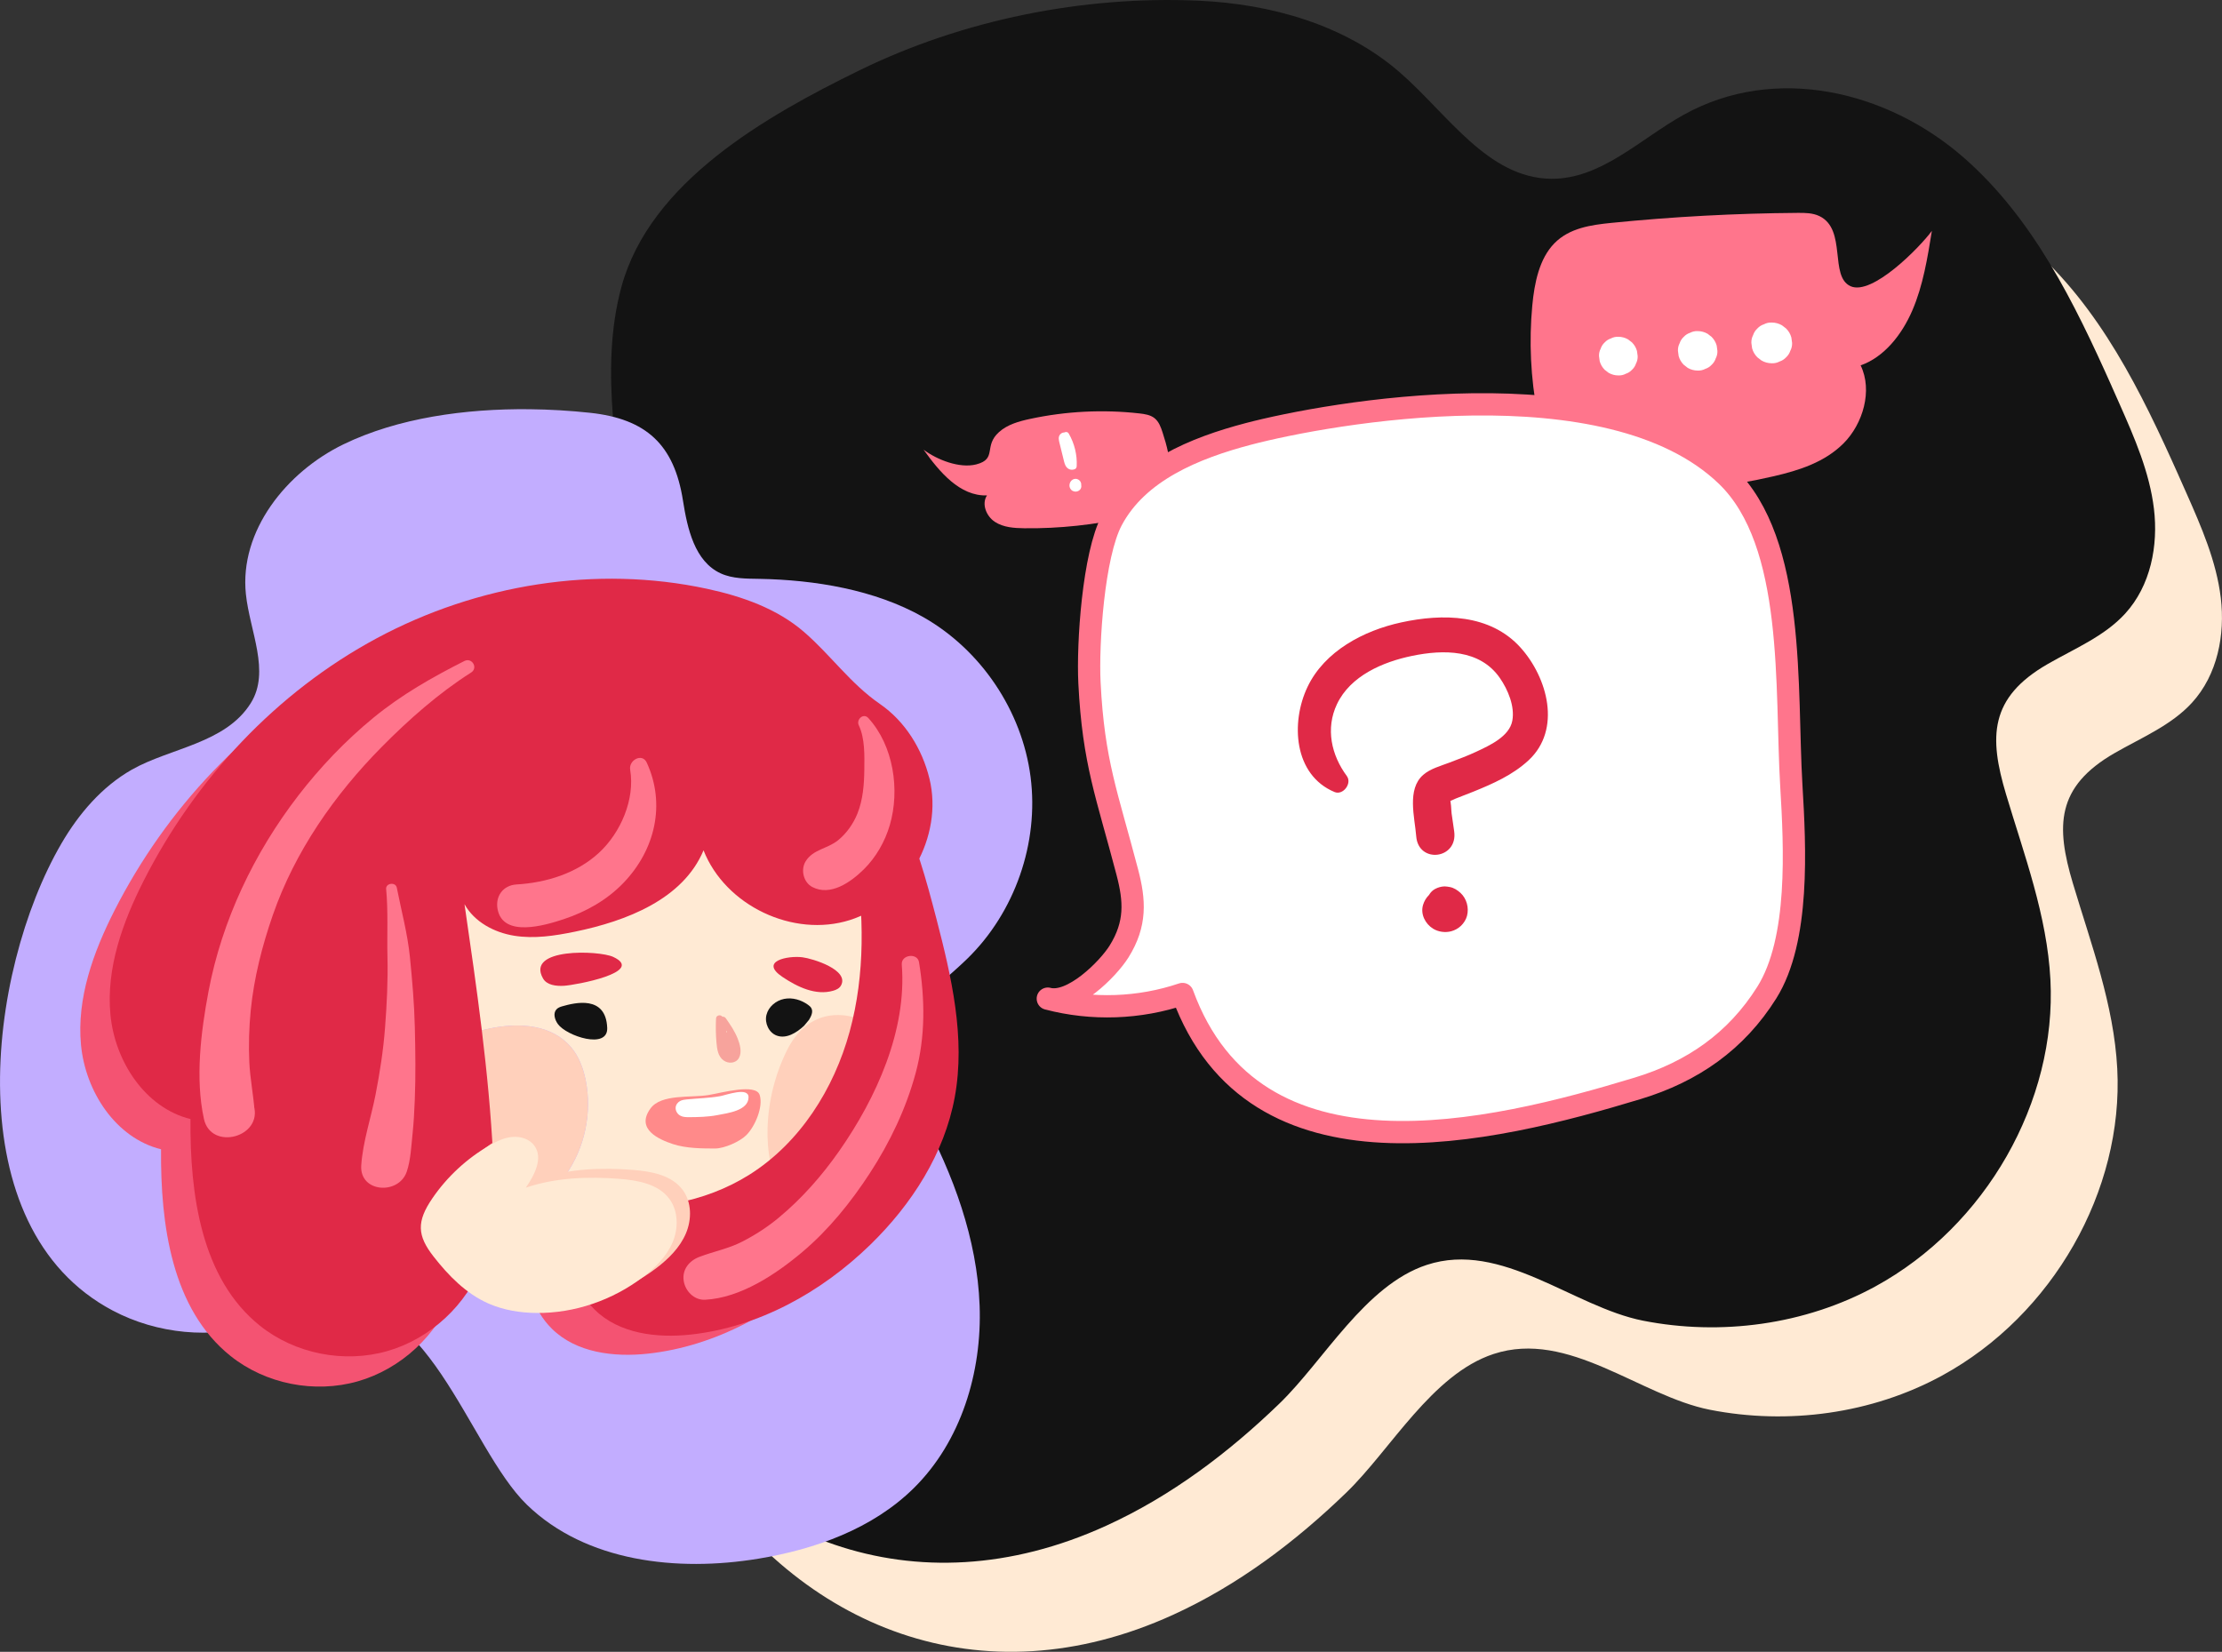 <?xml version="1.0" encoding="UTF-8"?><svg id="Layer_2" xmlns="http://www.w3.org/2000/svg" viewBox="0 0 997.28 741.51"><rect x="0" y="0" width="997.28" height="741.51" fill="#333333" stroke="none"/><defs><style>.cls-1{fill:#e02947;}.cls-2,.cls-3{fill:#fff;}.cls-4{fill:#ffead4;}.cls-5{fill:#ffd0bb;}.cls-6{fill:#131313;}.cls-7{fill:#ff758c;}.cls-8{fill:#f7a39c;}.cls-9{fill:#f45372;}.cls-3{stroke:#ff758c;stroke-linecap:round;stroke-linejoin:round;stroke-width:10px;}.cls-10{fill:#c2adff;}.cls-11{fill:#ff8a8a;}</style></defs><g id="QOTD"><g><path class="cls-4" d="M977.76,213.35c-16.81-37.62-35.36-75.48-66.47-102.67-34.17-29.87-84.6-42.06-125.76-19.08-19.5,10.89-37.1,28.93-59.44,28.65-28.39-.35-46.39-29.11-67.82-47.74-24.58-21.37-57.77-30.75-90.31-32.21-51.79-2.31-105.79,8.54-152.32,31.31-41.9,20.51-93.83,49.99-106.7,97.06-5.22,19.1-5.35,39.07-3.83,58.62,1.99,25.75,9.81,43.91,27.29,62.65,15.88,17.02,37.85,35.32,37.55,60.66-.67,57.44-61.43,97.09-83.47,150.85-20.96,51.14-4.01,109.47,25.14,155.4,47.07,74.17,128.95,107.16,214.78,68.08,29.18-13.28,54.98-32.79,77.83-54.88,19.97-19.31,38.48-53.17,66.13-62.25,33.66-11.06,65.67,18.85,97.07,25.04,34.86,6.87,72.67,1.9,104.3-15.39,49.55-27.08,81.43-82.98,78.54-137.73-1.52-28.83-11.76-55.9-19.92-83.21-7.66-25.63-7.58-43.32,18.73-58.45,12.05-6.93,25.41-12.41,34.73-22.61,11.49-12.57,14.9-30.56,12.93-47.04-1.98-16.49-8.73-31.91-15.43-47.05-1.18-2.67-2.37-5.34-3.56-8.01Z"/><path class="cls-6" d="M947.76,173.35c-16.81-37.62-35.36-75.48-66.47-102.67-34.17-29.87-84.6-42.06-125.76-19.08-19.5,10.89-37.1,28.93-59.44,28.65-28.39-.35-46.39-29.11-67.82-47.74C603.69,11.14,570.5,1.76,537.96,.31c-51.79-2.31-105.79,8.54-152.32,31.31-41.9,20.51-93.83,49.99-106.7,97.06-5.22,19.1-5.35,39.07-3.83,58.62,1.99,25.75,9.81,43.91,27.29,62.65,15.88,17.02,37.85,35.32,37.55,60.66-.67,57.44-61.43,97.09-83.47,150.85-20.96,51.14-4.01,109.47,25.14,155.4,47.07,74.17,128.95,107.16,214.78,68.08,29.18-13.28,54.98-32.79,77.83-54.88,19.97-19.31,38.48-53.17,66.13-62.25,33.66-11.06,65.67,18.85,97.07,25.04,34.86,6.87,72.67,1.9,104.3-15.39,49.55-27.08,81.43-82.98,78.54-137.73-1.52-28.83-11.76-55.9-19.92-83.21-7.66-25.63-7.58-43.32,18.73-58.45,12.05-6.93,25.41-12.41,34.73-22.61,11.49-12.57,14.9-30.56,12.93-47.04-1.98-16.49-8.73-31.91-15.43-47.05-1.18-2.67-2.37-5.34-3.56-8.01Z"/><path class="cls-10" d="M237.55,183.7c-28.61-.3-58.94,3.87-83.45,15.78-25.62,12.45-46.7,38.88-43.74,67.21,1.74,16.65,11.07,34.71,2.21,48.91-11.34,18.17-36.2,20.13-53.38,29.88-13.44,7.63-23.85,19.82-31.63,33.18-33.52,57.57-47.44,172.46,23.06,209.66,19.97,10.54,44.15,12.82,65.74,6.19,9.02-2.77,17.58-7.01,26.8-9.01,48.55-10.5,66.65,64.16,93.38,90.02,26.48,25.63,67.41,30.16,103.77,24.18,25.61-4.21,51.3-13.43,69.78-31.65,21.3-21,30.69-52.12,29.58-82.01-1.11-29.89-11.81-58.73-25.95-85.09-5.15-9.6-10.95-19.72-10.05-30.57,1.41-17.12,18.11-27.98,30.42-39.97,21.42-20.85,32.28-52.04,28.45-81.68-3.83-29.64-22.26-57.04-48.27-71.77-21.73-12.3-48.67-16.65-73.34-17.11-5.94-.11-12.12,0-17.51-2.48-11.64-5.37-14.91-20.05-16.9-32.71-3.94-25.06-16.45-36.65-41.73-39.36-8.71-.93-17.88-1.51-27.22-1.6Z"/><path class="cls-9" d="M403.96,363.14c6.32,25.95-10.24,55.36-35.7,63.43-25.46,8.07-55.93-6.45-65.71-31.29-9.16,21.93-34.55,31.77-57.83,36.54-8.93,1.83-18.13,3.25-27.14,1.8s-17.88-6.19-22.31-14.15c5.47,37.61,10.94,75.29,12.85,113.25,.81,16.09,.91,32.66-4.74,47.74-7.08,18.87-23.4,34.07-42.78,39.61-19.38,5.54-41.35,1.23-57.1-11.35-26.43-21.11-31.5-58.98-31.22-92.81-20.39-5.05-33.96-25.98-35.93-46.89-1.97-20.91,5.52-41.59,15.04-60.31,23.13-45.48,59.54-84.48,104.49-108.63,44.95-24.15,98.39-32.95,148.26-22.2,15.72,3.39,31.44,8.89,43.58,19.43,12.06,10.48,20.74,23.12,34.03,32.29,11.26,7.77,18.95,20.15,22.21,33.55Z"/><path class="cls-9" d="M401.01,420.76c-4.49-17.27-9.25-34.7-17.25-50.74-7.61-15.26-14.87-16.63-26.45-11.03,3.57,11.27,5.62,23.15,7.18,33.19,4.11,26.39,4.69,53.73-2.36,79.49-7.05,25.76-22.32,49.89-44.9,64.15-20.3,12.81-45.44,16.93-69.23,13.69-5.1-.7-10.13-1.73-15.1-3.03,.11,5.68,.51,11.37,1.26,17.02,1.57,11.99,4.92,24.43,13.51,32.94,10.91,10.82,27.85,12.87,43.12,11.21,30.43-3.31,58.68-18.98,80.61-40.33,18.53-18.04,33.25-40.84,37.91-66.28,4.89-26.69-1.48-54.03-8.3-80.29Z"/><g><path class="cls-4" d="M384.7,383.62c-1.57-10.05-3.62-21.93-7.18-33.19-4.43-13.97-11.19-27-22.28-34.42-20.04-13.4-38.03-23.62-63.3-20.88-23.97,2.61-45.99,14.54-65.5,28.71-24.79,18.02-47.11,40.7-59.32,68.81-12.21,28.11-13.05,62.24,2.88,88.43,2.06,3.38,4.36,6.59,6.86,9.64,1.53-4.48,3.95-8.51,7.43-11.74,15.88-14.7,55.33-28.56,72.01-8.9,3.55,4.19,5.51,9.52,6.58,14.91,2.89,14.49-.37,30.11-8.83,42.23-2.22,3.18-4.8,6.11-7.65,8.74,2.22,.71,4.46,1.36,6.72,1.95,4.96,1.3,10,2.34,15.1,3.03,23.79,3.24,48.93-.88,69.23-13.69,22.59-14.26,37.85-38.39,44.9-64.15,7.05-25.76,6.48-53.1,2.36-79.49Z"/><path class="cls-5" d="M254.04,527.22c8.46-12.12,11.73-27.74,8.83-42.23-1.07-5.38-3.03-10.72-6.58-14.91-16.68-19.66-56.13-5.79-72.01,8.9-3.48,3.22-5.91,7.25-7.43,11.74,7.22,8.82,16.09,16.34,25.44,22.92,13.51,9.51,28.38,17.31,44.09,22.32,2.85-2.63,5.43-5.56,7.65-8.74Z"/></g><path class="cls-5" d="M353.23,471.44c-5.37,10.82-8.38,22.81-8.73,34.88-.31,10.43,1.48,21.26,7.3,29.92s16.24,14.69,26.57,13.25c5.34-.74,10.27-3.36,14.55-6.64,14.08-10.77,21.6-28.77,21.88-46.49,.47-30.19-44.22-59.85-61.56-24.93Z"/><path class="cls-1" d="M420.22,412.19c-4.49-17.27-9.25-34.7-17.25-50.74-7.61-15.26-14.87-16.63-26.45-11.03,3.57,11.27,5.62,23.15,7.18,33.19,4.11,26.39,4.69,53.73-2.36,79.49-7.05,25.76-22.32,49.89-44.9,64.15-20.3,12.81-45.44,16.93-69.23,13.69-5.1-.7-10.13-1.73-15.1-3.03,.11,5.68,.51,11.37,1.26,17.02,1.57,11.99,4.92,24.43,13.51,32.94,10.91,10.82,27.85,12.87,43.12,11.21,30.43-3.31,58.68-18.98,80.61-40.33,18.53-18.04,33.25-40.84,37.91-66.28,4.89-26.69-1.48-54.03-8.3-80.29Z"/><path class="cls-1" d="M417.17,349.57c6.32,25.95-10.24,55.36-35.7,63.43s-55.93-6.45-65.71-31.29c-9.16,21.93-34.55,31.77-57.83,36.54-8.93,1.83-18.13,3.25-27.14,1.8s-17.88-6.19-22.31-14.15c5.47,37.61,10.94,75.29,12.85,113.25,.81,16.09,.91,32.66-4.74,47.74-7.08,18.87-23.4,34.07-42.78,39.61s-41.35,1.23-57.1-11.35c-26.43-21.11-31.5-58.98-31.22-92.81-20.39-5.05-33.96-25.98-35.93-46.89-1.97-20.91,5.52-41.59,15.04-60.31,23.13-45.48,59.54-84.48,104.49-108.63,44.95-24.15,98.39-32.95,148.26-22.2,15.72,3.39,31.44,8.89,43.58,19.43,12.06,10.48,20.74,23.12,34.03,32.29,11.26,7.77,18.95,20.15,22.21,33.55Z"/><path class="cls-8" d="M321.37,457.23c-.18,3.56-.12,7.13,.19,10.68,.26,2.92,.62,6.24,3.18,8.1,2.19,1.59,5.55,1.41,6.94-1.15s.42-6.09-.59-8.64c-1.31-3.31-3.3-6.24-5.34-9.14-.82-1.17-2.78-.82-2.8,.76-.02,2.87-.04,5.74-.06,8.61-.02,2.17-.41,5.26,2.03,6.33,2.04,.9,4.32-.72,4.92-2.69,.74-2.44-1.05-4.69-2.59-6.36-.76-.82-2.24-.41-2.51,.66-.77,3.12-.25,6.44,1.54,9.12,.53,.79,1.65,1.02,2.36,.3,2.07-2.1,2.07-5.66-.06-7.73-.61-.6-1.5-.54-2.12,0-2.66,2.28-2.62,7,.18,9.17,.94,.72,2.07,.47,2.51-.66,.98-2.51,.69-5.35-.66-7.66-.97-1.67-3.57-.16-2.59,1.51s1.06,3.56,.36,5.35l2.51-.66c-1.58-1.22-1.72-3.6-.18-4.93h-2.12c.96,.93,1.01,2.52,.06,3.49l2.36,.3c-1.35-2.03-1.82-4.44-1.23-6.81l-2.51,.66c.72,.78,2.22,2.22,1.82,3.44-.08,.25-.47,.78-.8,.75-.15-.02-.21-.41-.25-.66-.22-1.78,0-3.71,0-5.51,.02-2.01,.03-4.02,.05-6.03l-2.8,.76c1.85,2.63,3.75,5.3,4.99,8.28,.58,1.4,1.07,2.95,1.18,4.47,.07,.96,.07,2.48-1.14,2.7-1.04,.19-2.05-.59-2.55-1.43-.74-1.25-.89-2.77-1.03-4.19-.36-3.73-.43-7.47-.24-11.21,.1-1.93-2.9-1.92-3,0h0Z"/><path class="cls-6" d="M252.36,451.72c-.96,.27-1.94,.64-2.61,1.38-1.63,1.77-.76,4.67,.65,6.61,3.89,5.37,22.5,11.56,22.13,1.72-.56-14.87-14.62-11.29-20.17-9.71Z"/><path class="cls-6" d="M363.09,457.81c.96-1.58,1.94-3.53,1.1-5.18-.34-.66-.93-1.15-1.53-1.58-3.06-2.21-6.99-3.38-10.7-2.65-3.71,.73-7.06,3.53-7.96,7.19s1.06,7.97,4.61,9.28c4.3,1.59,8.92-1.27,12.27-4.39"/><path class="cls-1" d="M243.72,439.22c1.73,3.04,5.88,3.49,9.37,3.3,5.06-.28,36.92-6.15,22.09-12.99-6.37-2.93-39.34-4.16-31.46,9.69Z"/><path class="cls-1" d="M377.43,442.43c-.7,1.25-2.12,1.92-3.5,2.31-7.8,2.25-15.98-1.66-22.72-6.18-10.62-7.11,2.4-9.66,8.95-8.84,4.54,.57,21.22,5.65,17.27,12.71Z"/><path class="cls-11" d="M317.97,491.56c6-1,21.35-5.31,23,0s-2.07,14.07-6,18c-3,3-10,6-14,6-5.57,0-13,0-19-2s-16.89-6.59-10-16c4.84-6.6,18.25-4.71,26-6Z"/><path class="cls-2" d="M308.43,493.5c-1.09,.11-2.21,.22-3.21,.76s-1.86,1.6-1.97,2.89c-.13,1.51,.81,2.93,1.96,3.6s2.47,.74,3.75,.74c4.22-.01,8.81-.1,13-.92,4.52-.88,13.94-1.97,14-8,.05-4.8-10-1-12.74-.51-4.88,.88-9.87,.96-14.8,1.45Z"/><path class="cls-5" d="M200.05,533.89c6.62-9.67,15.43-17.84,25.57-23.71,3.21-1.86,6.65-3.52,10.35-3.84s7.71,.94,9.88,3.95c4,5.56,.05,13.19-3.85,18.82,13.49-4.54,28.05-5.06,42.24-3.93,8.19,.65,17.22,2.34,22.14,8.92,4.11,5.5,4.16,13.3,1.46,19.62s-7.75,11.34-13.22,15.5c-13.63,10.37-30.68,16.31-47.8,16.15-7.37-.07-14.81-1.27-21.56-4.23-10.11-4.44-17.95-12.51-24.65-21.07-7.39-9.44-7.72-15.71-.56-26.17Z"/><path class="cls-4" d="M194.06,537.91c6.62-9.67,15.43-17.84,25.57-23.71,3.21-1.86,6.65-3.52,10.35-3.84s7.71,.94,9.88,3.95c4,5.56,.05,13.19-3.85,18.82,13.49-4.54,28.05-5.06,42.24-3.93,8.19,.65,17.22,2.34,22.14,8.92,4.11,5.5,4.16,13.3,1.46,19.62s-7.75,11.34-13.22,15.5c-13.63,10.37-30.68,16.31-47.8,16.15-7.37-.07-14.81-1.27-21.56-4.23-10.11-4.44-17.95-12.51-24.65-21.07-7.39-9.44-7.72-15.71-.56-26.17Z"/><g><path class="cls-7" d="M173.31,399.11c.95,10.05,.35,20.41,.59,30.52,.25,10.52-.28,21.15-1.08,31.64s-2.34,20.14-4.27,30.14-5.72,21.14-6.42,31.75c-.81,12.23,16.84,13.39,20.44,2.77,1.78-5.26,2-11.42,2.59-16.93,.54-5.05,.79-10.13,1-15.2,.44-10.83,.29-21.69,.03-32.52s-1.16-21.1-2.21-31.64-3.85-20.78-5.89-31.17c-.52-2.66-5.05-2.1-4.79,.65h0Z"/><path class="cls-7" d="M385.45,325.6c2.79,5.87,2.54,13.62,2.47,20.02s-.59,13.36-3.08,19.56c-1.84,4.59-4.85,8.88-8.7,12.01-4.76,3.87-11.24,4.02-14.58,9.5-2.28,3.74-.96,9.4,3.01,11.48,8.14,4.27,17.24-2.13,23.08-7.88,5.52-5.44,9.54-12.49,11.71-19.9,4.63-15.81,1.68-35.67-9.64-48.07-2.2-2.41-5.53,.65-4.27,3.29h0Z"/><path class="cls-7" d="M282.83,345.49c2.24,13.35-4.25,28.3-13.97,37.29-10.04,9.28-23.69,13.46-37.06,14.25-6.02,.36-9.58,5.31-8.47,11.12,2.46,12.89,21.35,7.22,29.49,4.53,10.21-3.37,19.68-8.69,27.15-16.51,14.06-14.71,18.89-35.17,10.31-53.83-2.07-4.51-8.16-1.06-7.45,3.14h0Z"/><path class="cls-7" d="M404.73,432.97c2.38,29.55-11.49,60.01-28.08,83.71-7.79,11.14-16.87,21.46-27.37,30.13-4.94,4.08-10.41,7.6-16.11,10.53-6.24,3.21-12.81,4.41-19.29,6.87-4.55,1.73-7.79,5.65-7.02,10.75,.69,4.57,4.67,8.75,9.62,8.49,15.91-.83,31.83-11.48,43.62-21.43,11.87-10.02,21.82-22.37,30.28-35.35,9.07-13.93,16.32-29.1,20.64-45.19s4.17-32.96,1.45-49.57c-.71-4.35-8.09-3.37-7.73,1.05h0Z"/><path class="cls-7" d="M208.4,296.73c-14.51,7.35-28.2,15.12-40.81,25.47-12.59,10.34-23.79,22.07-33.73,34.96-19.79,25.68-34.28,56.05-40.3,88-3.39,18.01-6,39-2.03,57.12,3.18,14.5,26.65,8.23,22.34-6.16-.88-2.92-2.08-5.01-4.06-7.32-3.51-4.1-10.24-3.41-13.85,0-2.27,2.14-3.25,4.49-4.42,7.32l22.75,3.08c-.5-7.5-2.04-14.86-2.39-22.4s-.13-15.49,.63-23.22c1.45-14.6,5.12-28.98,9.92-42.82,9.91-28.56,27.71-54.04,48.83-75.42,12.09-12.24,25.6-24.21,40.15-33.43,3.28-2.08,.41-6.92-3.03-5.18h0Z"/></g><path class="cls-7" d="M867.07,103.62c-1.96,12.18-3.96,24.53-8.74,35.65-4.78,11.13-12.78,21.08-23.24,24.74,5.52,11.35,.97,26.32-7.59,34.93-8.55,8.61-20.1,12.21-31.31,14.82-20.69,4.81-41.82,7.16-62.94,7-11.97-.09-25.12-1.56-33.52-11.21-5.53-6.35-8.05-15.27-9.71-23.99-3.02-15.85-3.8-32.24-2.3-48.37,.95-10.23,3.17-21.1,9.93-27.99,6.75-6.87,16.44-8.23,25.48-9.14,27.85-2.8,55.8-4.3,83.76-4.5,3.29-.02,6.69,0,9.71,1.45,12.4,5.97,4.31,27.11,13.98,31.47s30.99-17.36,36.5-24.87Z"/><path class="cls-7" d="M414.53,201.87c7.1,9.93,16.24,20.93,28.44,20.52-2.52,3.83-.29,9.34,3.54,11.86s8.67,2.82,13.25,2.88c15.79,.19,31.58-1.56,47-4.99,3.59-.8,7.25-1.73,10.28-3.81,5.1-3.5,7.69-9.84,8.01-16.02s-1.35-12.28-3.25-18.16c-.76-2.36-1.66-4.85-3.59-6.41-1.86-1.5-4.37-1.88-6.75-2.15-16.38-1.85-33.05-1.01-49.17,2.46-4.97,1.07-10.08,2.49-13.87,5.87-7.15,6.36-.7,12.08-10.24,14.54-7.54,1.95-17.74-2.14-23.64-6.59Z"/><path class="cls-3" d="M470.28,448.29c19.78,5.21,41.09,4.47,60.47-2.09,32.23,88.36,138.61,62.25,204.23,42.36,24.69-7.48,44.29-21.14,58-43,14.83-23.64,12.66-65.14,11-93-2.59-43.37,2.24-108.86-29.05-139-52.95-51-178.96-28.16-214.64-18.78-24.07,6.33-49.61,16.72-61.27,38.71-8.28,15.6-10.93,55.44-10.04,73.08,1.79,35.8,7.9,50.2,17,85,3.31,12.66,4.06,23.12-3.76,35.61-4.92,7.85-21.03,23.99-31.94,21.12Z"/><path class="cls-1" d="M604.5,348.38c-6.96-9.4-9.64-21.32-4.44-32.3,6.05-12.76,20.67-18.97,33.71-21.66,14.04-2.9,30.44-3.05,39.43,9.97,3.59,5.2,6.75,12.69,5.56,19.14-1.31,7.11-10.26,11.13-16.09,13.87-3.92,1.85-7.99,3.34-12.03,4.89s-8.66,2.74-11.89,5.56c-7.39,6.46-3.8,18.99-3.12,27.58,.98,12.43,18.86,10.29,17.03-2.31-.38-2.65-.77-5.31-1.15-7.96-.19-1.28-.17-5.72-.96-6.71l-.06-.52c-1.4,1.91-1.48,2.5-.24,1.78,.31,.11,3.08-1.23,3.11-1.24,2.6-1.03,5.22-2.02,7.82-3.06,8.85-3.57,17.76-7.52,24.85-14.09,14.94-13.83,8.56-37.16-3.59-50.63-13.67-15.16-35.01-15.33-53.59-11.28-16.76,3.65-34.32,12.82-42.01,28.95-7.59,15.92-6.25,39.51,12.14,47.18,3.82,1.59,7.94-3.88,5.51-7.16h0Z"/><path class="cls-1" d="M642.01,408.74c.07,3.99,3.32,7.22,7.36,7.17,3.55-.05,6.77-2.43,7.7-5.89,.8-3-.21-6.58-2.6-8.61-1.29-1.1-2.3-1.76-3.96-2.23-1.55-.43-3.48-.36-5,.11-3.34,1.04-5.83,3.62-6.82,6.95-1.22,4.1,.98,8.44,4.47,10.62,2.38,1.48,5.48,1.9,8.18,1.18,1.63-.43,3.21-1.31,4.42-2.48s2.23-2.77,2.66-4.41c.96-3.66-.13-7.75-2.93-10.34-1.31-1.21-2.99-2.29-4.76-2.62-.72-.13-1.67-.3-2.4-.29-1.47,.04-2.91,.45-4.2,1.14-2.14,1.13-3.04,3.04-3.9,5.13-.38,1.42-.38,2.84,0,4.26,.38,1.36,1.07,2.54,2.06,3.54,.95,.84,1.71,1.4,2.83,1.88,.99,.52,2.06,.76,3.21,.72,.12,0,.25,.02,.37,.03l-2.22-.3c.19,.04,.35,.09,.53,.16l-1.99-.84c.17,.09,.32,.19,.48,.3l-1.68-1.3c.15,.13,.27,.26,.4,.42l-1.3-1.68c.11,.16,.21,.32,.29,.49l-.84-1.98c.07,.18,.12,.35,.16,.54l-.3-2.2c.02,.19,.02,.36,0,.55l.3-2.2c-.02,.12-.05,.24-.1,.36l.83-1.97c-.08,.17-.15,.3-.26,.45l1.29-1.67c-.07,.08-.14,.16-.23,.23l1.66-1.29c-.17,.13-.35,.23-.55,.32l1.96-.83c-.16,.05-.31,.09-.47,.12l2.17-.29c-.22,.03-.44,.03-.66,.01l2.17,.29c-.22-.03-.43-.08-.64-.16l1.94,.82c-.2-.09-.38-.19-.56-.32l1.64,1.27c-.13-.11-.23-.22-.33-.35l1.26,1.64c-.06-.09-.12-.18-.16-.28l.81,1.93c-.12-.29-.22-.59-.26-.89l.28,2.11c-.01-.13,0-.25,0-.38l-.28,2.08c.03-.2,.07-.37,.14-.56l-.78,1.84c.11-.25,.23-.46,.39-.67l-1.17,1.52c.13-.15,.26-.28,.42-.41l-1.49,1.15c.16-.11,.31-.2,.5-.29l-1.73,.73c.12-.05,.24-.08,.36-.11l-1.9,.25c.2-.03,.37-.03,.58,0l-1.86-.25,.19,.04-1.66-.7c.13,.05,.24,.11,.35,.19l-1.4-1.08c.16,.13,.29,.26,.43,.42l-1.07-1.39c.12,.17,.2,.33,.29,.52l-.69-1.63c.05,.12,.08,.25,.09,.38l-.24-1.8c.02,.13,.02,.26,0,.38l.24-1.79c-.01,.13-.04,.26-.09,.38l.67-1.6c-.04,.11-.1,.21-.17,.3l1.04-1.35c-.07,.09-.15,.17-.24,.24l1.34-1.03c-.09,.07-.19,.13-.3,.18l1.57-.66c-.17,.07-.32,.11-.5,.13l1.73-.23c-.74,.03-1.46,.11-2.2,.25l1.7-.23c-.1,.01-.19,0-.29,0l1.66,.22-.14-.04,1.47,.62c-.1-.03-.19-.08-.27-.14-3.82-2.51-9.11,.79-9.03,5.18h0Z"/><path class="cls-2" d="M726.35,168.53c1.19,.05,2.31-.2,3.34-.75,1.08-.35,2.01-.95,2.79-1.79,.85-.79,1.44-1.72,1.79-2.79,.54-1.03,.79-2.15,.75-3.34l-.31-2.31c-.41-1.47-1.16-2.74-2.23-3.83l-1.76-1.36c-1.35-.78-2.81-1.18-4.38-1.18-1.19-.05-2.31,.2-3.34,.75-1.08,.35-2.01,.95-2.79,1.79-.85,.79-1.44,1.72-1.79,2.79-.54,1.03-.79,2.15-.75,3.34l.31,2.31c.41,1.47,1.16,2.74,2.23,3.83l1.76,1.36c1.35,.78,2.81,1.18,4.38,1.18h0Z"/><path class="cls-2" d="M761.96,166.35c1.22,.05,2.36-.21,3.41-.76,1.1-.36,2.05-.97,2.85-1.83,.86-.8,1.47-1.75,1.83-2.85,.55-1.06,.81-2.19,.76-3.41l-.32-2.36c-.42-1.5-1.18-2.8-2.28-3.91l-1.79-1.39c-1.38-.8-2.87-1.2-4.47-1.21-1.22-.05-2.36,.21-3.41,.76-1.1,.36-2.05,.97-2.85,1.83-.86,.8-1.47,1.75-1.83,2.85-.55,1.06-.81,2.19-.76,3.41l.32,2.36c.42,1.5,1.18,2.8,2.28,3.91l1.79,1.39c1.38,.8,2.87,1.2,4.47,1.21h0Z"/><path class="cls-2" d="M795.19,163.07c1.26,.05,2.43-.21,3.52-.79,1.13-.37,2.11-1,2.94-1.89,.89-.83,1.52-1.81,1.89-2.94,.57-1.09,.83-2.26,.79-3.52l-.33-2.43c-.43-1.55-1.22-2.89-2.35-4.03l-1.85-1.43c-1.43-.83-2.96-1.24-4.61-1.25-1.26-.05-2.43,.21-3.52,.79-1.13,.37-2.11,1-2.94,1.89-.89,.83-1.52,1.81-1.89,2.94-.57,1.09-.83,2.26-.79,3.52l.33,2.43c.43,1.55,1.22,2.89,2.35,4.03l1.85,1.43c1.43,.83,2.96,1.24,4.61,1.25h0Z"/><path class="cls-2" d="M477.35,197.44c.24,3.74,.93,7.44,2.09,11.01,.23,.71,.89,1.19,1.65,1.07,.68-.1,1.37-.72,1.3-1.47-.37-3.76-1.04-7.49-2.05-11.13-.45-1.62-2.95-1.31-2.95,.4,.01,3.52,.39,7.03,1.12,10.48,.34,1.64,3.06,1.29,2.95-.4-.23-3.55-.78-7.08-1.65-10.52-.16-.64-.8-1.1-1.45-1.1-.6,0-1.36,.46-1.45,1.1-.3,2.11,.09,4.1,.61,6.15s1.01,3.98,1.52,5.98c.43,1.69,2.86,1.25,2.95-.4,.13-2.53-.21-5.05-.74-7.52-.26-1.22-.57-2.43-.89-3.64-.27-1.02-.48-2.18-1.37-2.86-1.07-.82-2.51-.48-3.29,.57-.83,1.13-.46,2.48-.16,3.72,.61,2.46,1.22,4.93,1.82,7.39,.31,1.24,.55,2.56,1.43,3.54,.97,1.09,2.42,1.33,3.72,.74,.48-.22,.72-.81,.74-1.3,.25-5.09-1.01-10.2-3.56-14.61-.97-1.67-3.56-.16-2.59,1.51,2.3,3.98,3.38,8.51,3.15,13.09l.74-1.3c.45-.2,.19,.05,.14-.08,.05,.13-.43-.5-.24-.24-.21-.29-.28-.7-.37-1.04-.29-1.12-.56-2.25-.83-3.38s-.56-2.29-.85-3.43c-.13-.53-.26-1.06-.39-1.58-.07-.26-.13-.53-.2-.79-.02-.08-.06-.55-.1-.59,0-.11-.03-.06-.12,.15-.17,.14-.36,.15-.57,.03-.56-.12-.33-.19-.35,.04-.04,.42,.28,1.04,.39,1.46,.3,1.12,.58,2.24,.82,3.38,.47,2.22,.75,4.45,.64,6.72l2.95-.4c-.46-1.82-.92-3.64-1.38-5.46-.41-1.62-.98-3.38-.74-5.07h-2.89c.81,3.19,1.33,6.44,1.54,9.73l2.95-.4c-.67-3.19-1-6.42-1.01-9.68l-2.95,.4c.94,3.38,1.6,6.84,1.95,10.33l2.95-.4c-1.08-3.32-1.76-6.73-1.98-10.21-.05-.81-.65-1.5-1.5-1.5-.77,0-1.55,.69-1.5,1.5h0Z"/><path class="cls-2" d="M483.78,216.11l-.47-.61-.3-.23c-.17-.11-.36-.17-.56-.18-.13-.04-.27-.04-.4,0-.2,0-.39,.07-.56,.18-.35,.21-.64,.5-.85,.85-.1,.17-.17,.36-.24,.54-.07,.2-.09,.43-.11,.63-.08,.69,.21,1.4,.66,1.91,.28,.31,.64,.5,1.03,.64,.27,.09,.57,.13,.85,.1,.44-.05,.8-.13,1.19-.35s.63-.49,.88-.83c.08-.11,.13-.23,.18-.37,.12-.3,.15-.45,.19-.79,.05-.44-.09-.86-.27-1.25-.13-.27-.33-.53-.56-.73-.33-.28-.67-.5-1.1-.61-.9-.22-1.82,.07-2.47,.73-.14,.15-.27,.32-.39,.49-.06,.08-.11,.17-.15,.27-.09,.19-.18,.4-.23,.6s-.08,.44-.1,.65c-.03,.31,.02,.65,.1,.95,.12,.43,.34,.78,.63,1.12,.18,.22,.43,.41,.68,.53,.41,.2,.75,.29,1.21,.33,.09,0,.17,0,.25,0,.21-.02,.43-.04,.63-.1,.42-.12,.72-.31,1.05-.59,.52-.43,.83-1.21,.77-1.88-.04-.44-.12-.77-.33-1.17-.13-.25-.31-.49-.52-.67-.13-.11-.3-.26-.47-.34-.18-.09-.38-.19-.58-.22-.39-.08-.81-.1-1.19,.04-.18,.06-.36,.13-.52,.24s-.32,.22-.45,.37c-.27,.32-.44,.6-.57,1-.2,.61-.13,1.36,.2,1.9,.19,.32,.48,.62,.82,.79,.26,.13,.44,.19,.72,.22,.29,.04,.47,.04,.78-.03,.18-.04,.36-.13,.53-.21s.32-.22,.46-.34c.06-.05,.11-.1,.16-.15,.12-.15,.26-.31,.35-.49,.08-.17,.17-.34,.21-.52,0-.03,.01-.07,.02-.1,.03-.16,.06-.33,.06-.49s-.03-.31-.06-.46c0-.04-.01-.07-.02-.11-.11-.35-.24-.53-.46-.8-.33-.41-.87-.6-1.38-.62s-1.05,.18-1.41,.53c-.22,.21-.38,.48-.47,.77-.04,.15-.07,.3-.06,.46,0,.11,.03,.32,.05,.42,0,.02,0,.04,.02,.06,.05,.2,.14,.37,.27,.51,.11,.16,.25,.29,.42,.39,.32,.19,.8,.27,1.16,.15s.71-.34,.9-.69,.29-.78,.15-1.16c0-.02-.01-.04-.02-.06l.05,.4s0-.03,0-.04l-.05,.4s0-.04,.01-.06l-.15,.36s.02-.03,.03-.05l-.23,.3s.03-.03,.04-.04l-.3,.23s.06-.04,.1-.06l-.36,.15s.09-.03,.14-.04l-.4,.05s.08,0,.12,0l-.4-.05s.08,.01,.12,.03l-.36-.15s.06,.03,.08,.05l-.3-.23s.07,.06,.1,.1l-.23-.3s.04,.06,.06,.1l-.15-.36s.03,.1,.04,.15l-.05-.4c0,.05,0,.1,0,.16l.05-.4c0,.07-.03,.14-.05,.2l.15-.36c-.03,.08-.08,.16-.13,.23l.23-.3c-.05,.06-.11,.12-.17,.17l.3-.23c-.06,.05-.13,.09-.2,.12l.36-.15c-.06,.02-.12,.04-.18,.05l.4-.05s-.09,0-.14,0l.4,.05c-.06,0-.11-.02-.16-.04l.36,.15s-.08-.05-.12-.07l.3,.23s-.08-.07-.11-.11l.23,.3s-.07-.1-.09-.15l.15,.36c-.03-.06-.04-.13-.05-.2l.05,.4c-.01-.09-.01-.17,0-.26l-.05,.4c.01-.1,.04-.2,.08-.3l-.15,.36c.04-.08,.08-.15,.13-.22l-.23,.3c.04-.05,.09-.1,.15-.15l-.3,.23s.1-.07,.16-.09l-.36,.15c.06-.02,.12-.04,.18-.05l-.4,.05c.07,0,.14,0,.21,0l-.4-.05c.07,.01,.13,.03,.2,.06l-.36-.15c.07,.03,.14,.07,.2,.12l-.3-.23c.07,.06,.13,.12,.19,.19l-.23-.3c.06,.08,.11,.16,.15,.26l-.15-.36c.04,.1,.07,.2,.09,.31l-.05-.4c.01,.09,.01,.18,0,.27l.05-.4c-.01,.08-.03,.16-.06,.23l.15-.36c-.03,.07-.07,.13-.11,.19l.23-.3c-.05,.07-.11,.12-.18,.17l.3-.23c-.07,.06-.15,.1-.24,.14l.36-.15c-.1,.04-.21,.07-.32,.09l.4-.05c-.11,.01-.23,.01-.34,0l.4,.05c-.12-.02-.24-.05-.36-.09l.36,.15c-.1-.04-.18-.09-.27-.16l.3,.23c-.07-.06-.13-.12-.18-.19l.23,.3c-.06-.08-.12-.17-.16-.27l.15,.36c-.05-.12-.08-.24-.1-.37l.05,.4c-.02-.14-.02-.28,0-.42l-.05,.4c.02-.15,.06-.3,.12-.44l-.15,.36c.05-.12,.12-.23,.2-.33l-.23,.3c.08-.1,.17-.19,.27-.27l-.3,.23c.08-.06,.16-.11,.25-.15l-.36,.15c.08-.03,.17-.06,.25-.07l-.4,.05c.07,0,.14,0,.21,0l-.4-.05c.09,.01,.18,.04,.26,.07l-.36-.15c.1,.04,.18,.09,.27,.15l-.3-.23c.08,.06,.15,.14,.22,.22l-.23-.3c.06,.07,.1,.15,.14,.24l-.15-.36c.03,.08,.05,.15,.06,.23l-.05-.4c0,.08,0,.16,0,.24l.05-.4c-.01,.07-.03,.14-.06,.21l.15-.36c-.03,.07-.08,.14-.12,.21l.23-.3c-.06,.07-.12,.13-.19,.19l.3-.23c-.08,.06-.17,.11-.26,.15l.36-.15c-.09,.04-.19,.06-.29,.08l.4-.05c-.09,.01-.18,.01-.27,0l.4,.05c-.08-.01-.16-.03-.23-.06l.36,.15c-.07-.03-.13-.07-.19-.11l.3,.23c-.06-.05-.11-.1-.15-.15l.23,.3c-.05-.06-.09-.13-.12-.21l.15,.36c-.04-.09-.06-.19-.08-.29l.05,.4c-.01-.11-.01-.22,0-.33l-.05,.4c.02-.1,.04-.19,.08-.29l-.15,.36c.03-.07,.07-.14,.12-.21l-.23,.3c.05-.06,.1-.12,.17-.17l-.3,.23s.06-.04,.09-.06l-1.82-.23,.47,.61c.14,.15,.3,.25,.48,.31,.18,.09,.37,.14,.58,.13,.37,0,.81-.16,1.06-.44s.46-.66,.44-1.06l-.05-.4c-.07-.25-.2-.47-.39-.66h0Z"/></g></g></svg>